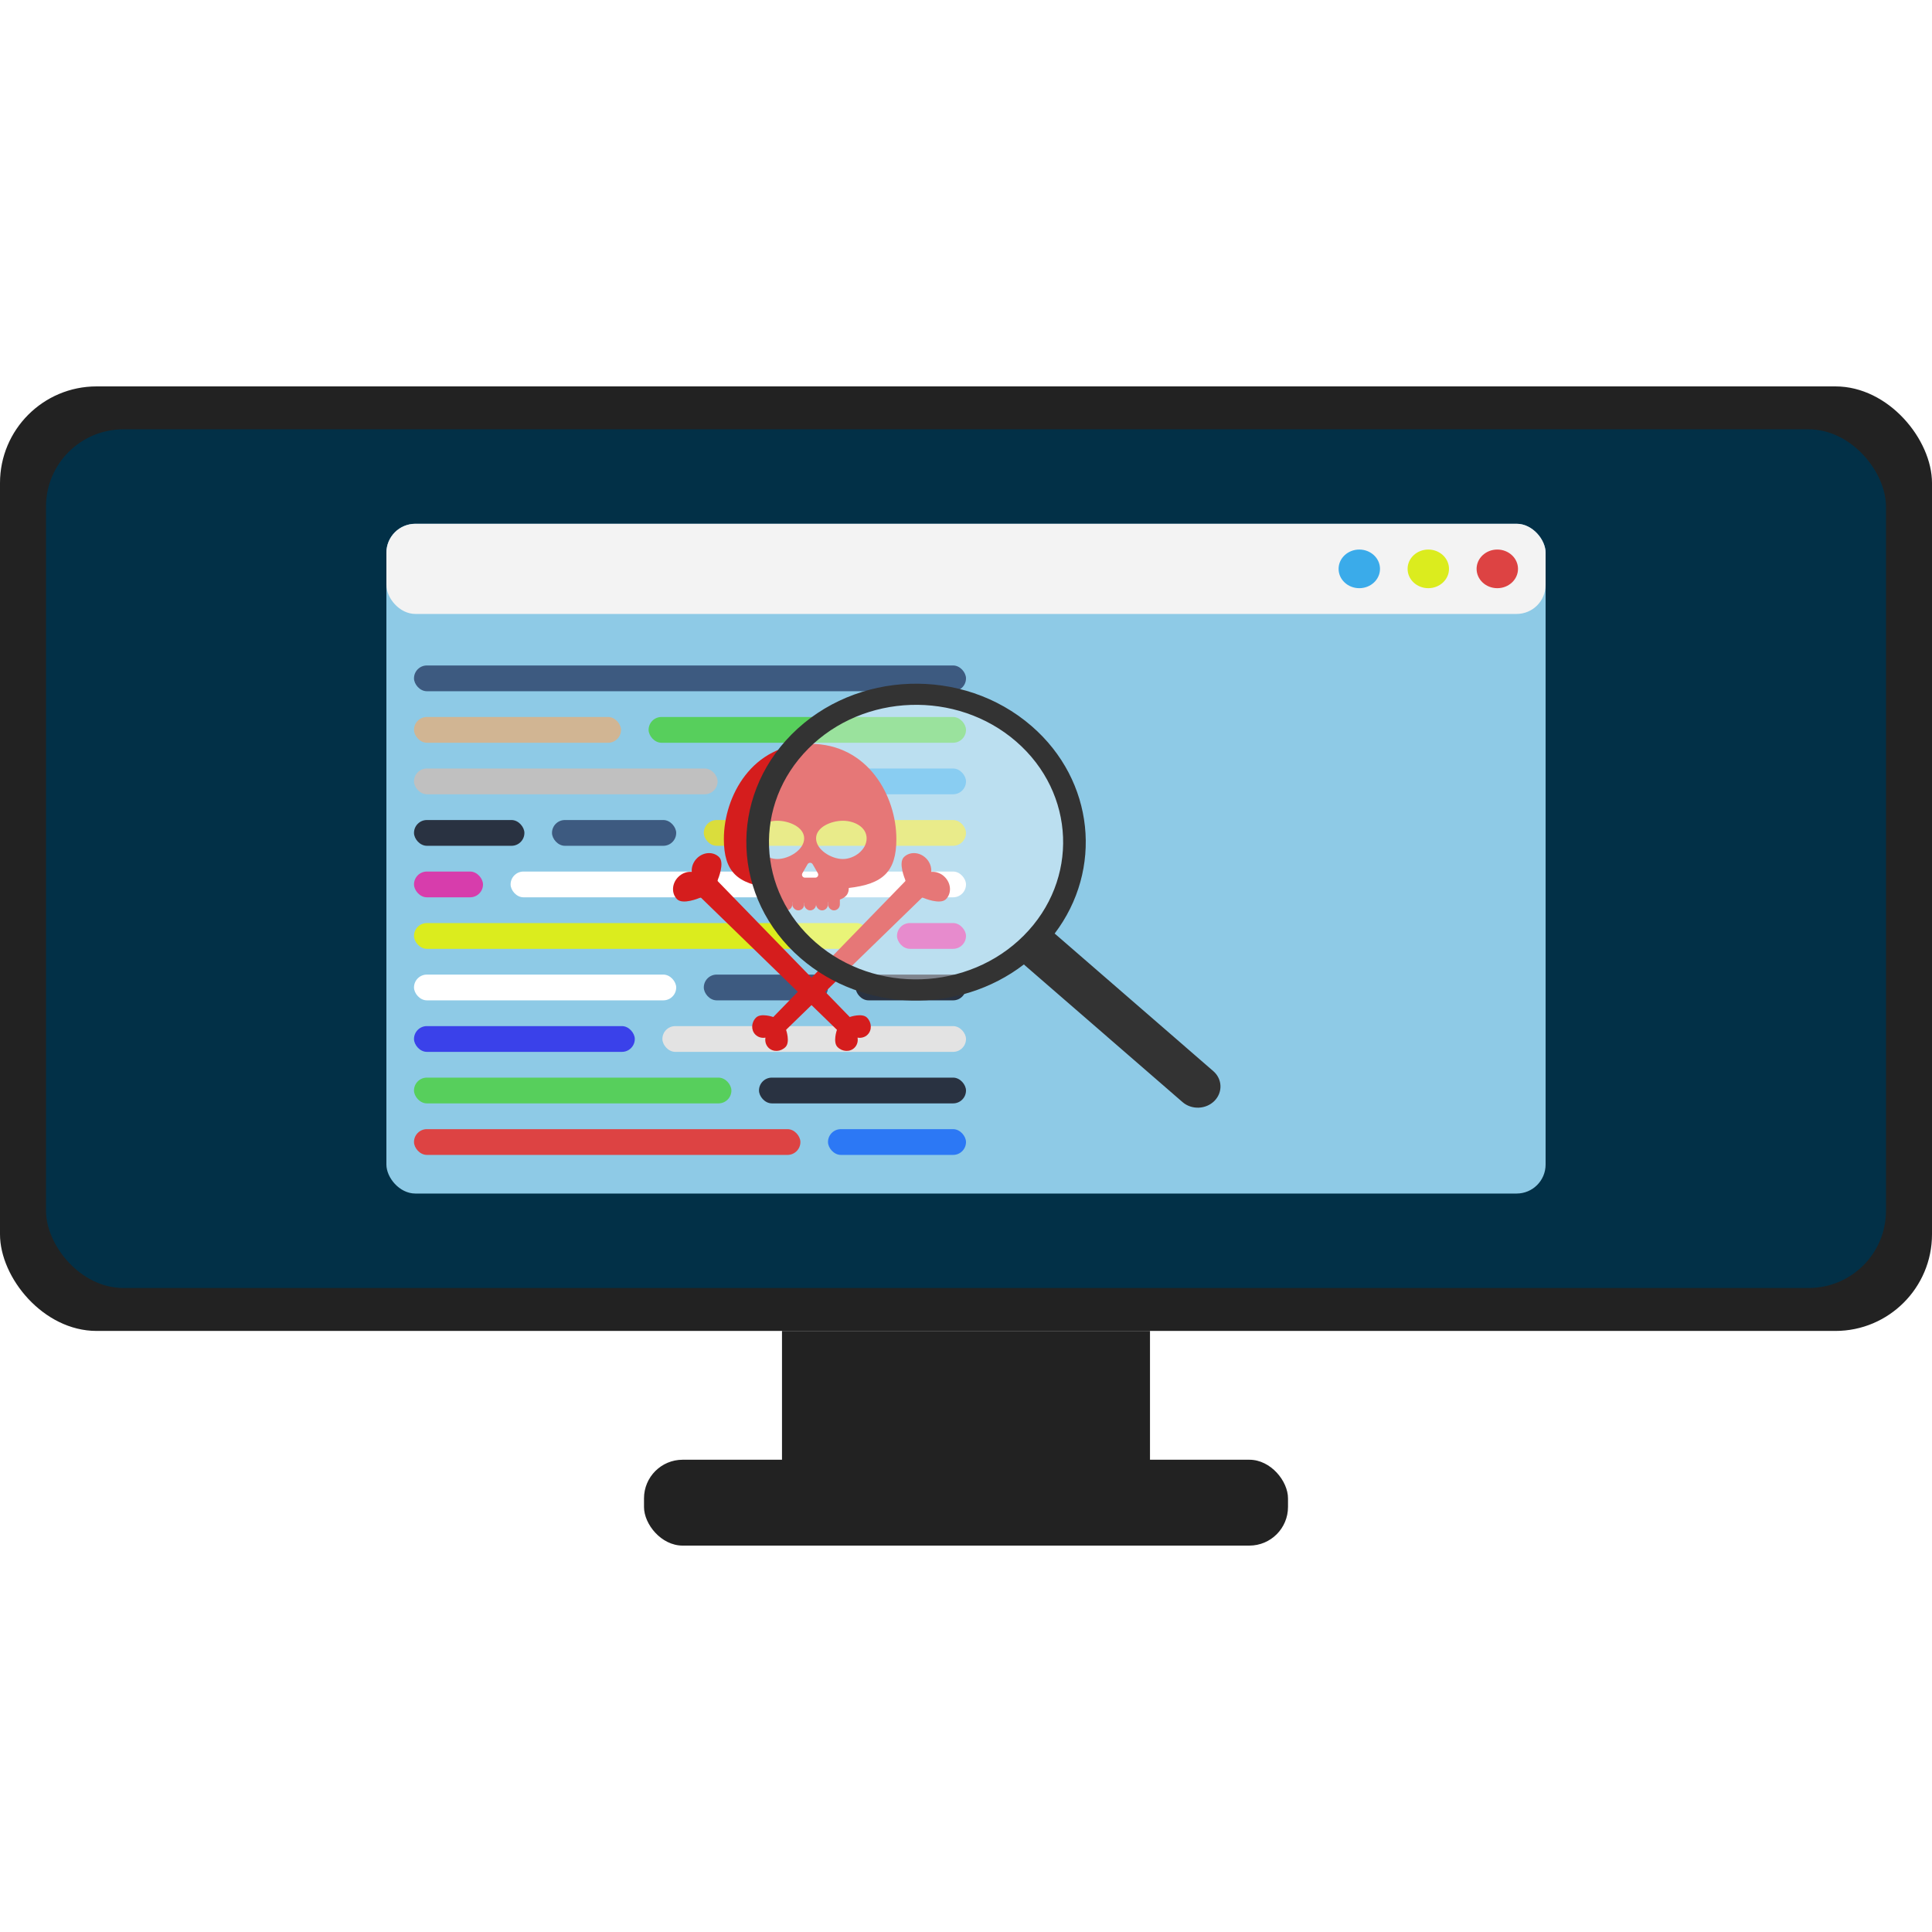 <svg width="200" height="200" viewBox="0 0 200 200" fill="none" xmlns="http://www.w3.org/2000/svg">
<rect x="80.952" y="137.778" width="38.095" height="22.222" fill="#222222"/>
<rect x="66.667" y="151.111" width="66.667" height="8.889" rx="4" fill="#222222"/>
<rect y="40" width="200" height="97.778" rx="10" fill="#222222"/>
<rect x="4.762" y="44.444" width="190.476" height="88.889" rx="8" fill="#023047"/>
<rect x="40" y="54.222" width="120" height="69.333" rx="3" fill="#8ECAE6"/>
<rect x="40" y="54.222" width="120" height="9.333" rx="3" fill="#F3F3F3"/>
<rect x="42.857" y="68.889" width="57.143" height="2.667" rx="1.333" fill="#3D5A80"/>
<rect x="42.857" y="74.222" width="21.429" height="2.667" rx="1.333" fill="#D1B593"/>
<rect x="42.857" y="84.889" width="11.429" height="2.667" rx="1.333" fill="#293241"/>
<rect x="42.857" y="90.222" width="7.143" height="2.667" rx="1.333" fill="#D73DAC"/>
<rect x="57.143" y="84.889" width="12.857" height="2.667" rx="1.333" fill="#3D5A80"/>
<rect x="72.857" y="84.889" width="27.143" height="2.667" rx="1.333" fill="#DADD3C"/>
<rect x="52.857" y="90.222" width="47.143" height="2.667" rx="1.333" fill="white"/>
<rect x="42.857" y="79.555" width="31.429" height="2.667" rx="1.333" fill="#C0C0C0"/>
<rect x="77.143" y="79.555" width="22.857" height="2.667" rx="1.333" fill="#3AABEA"/>
<rect x="67.143" y="74.222" width="32.857" height="2.667" rx="1.333" fill="#57CF5C"/>
<rect x="82.857" y="119.556" width="40" height="2.667" rx="1.333" transform="rotate(-180 82.857 119.556)" fill="#DD4343"/>
<rect x="100" y="114.222" width="21.429" height="2.667" rx="1.333" transform="rotate(-180 100 114.222)" fill="#293241"/>
<rect x="100" y="103.556" width="11.429" height="2.667" rx="1.333" transform="rotate(-180 100 103.556)" fill="#293241"/>
<rect x="100" y="119.556" width="14.286" height="2.667" rx="1.333" transform="rotate(-180 100 119.556)" fill="#2C78F5"/>
<rect x="100" y="98.222" width="7.143" height="2.667" rx="1.333" transform="rotate(-180 100 98.222)" fill="#D73DAC"/>
<rect x="85.714" y="103.556" width="12.857" height="2.667" rx="1.333" transform="rotate(-180 85.714 103.556)" fill="#3D5A80"/>
<rect x="70" y="103.556" width="27.143" height="2.667" rx="1.333" transform="rotate(-180 70 103.556)" fill="white"/>
<rect x="90" y="98.222" width="47.143" height="2.667" rx="1.333" transform="rotate(-180 90 98.222)" fill="#DBEC1E"/>
<rect x="100" y="108.889" width="31.429" height="2.667" rx="1.333" transform="rotate(-180 100 108.889)" fill="#E3E3E3"/>
<rect x="65.714" y="108.889" width="22.857" height="2.667" rx="1.333" transform="rotate(-180 65.714 108.889)" fill="#3A41EA"/>
<rect x="75.714" y="114.222" width="32.857" height="2.667" rx="1.333" transform="rotate(-180 75.714 114.222)" fill="#57CF5C"/>
<ellipse cx="155" cy="58.889" rx="2.143" ry="2" fill="#DD4343"/>
<ellipse cx="147.857" cy="58.889" rx="2.143" ry="2" fill="#DBEC1E"/>
<ellipse cx="140.714" cy="58.889" rx="2.143" ry="2" fill="#3AABEA"/>
<g filter="url(#filter0_i)">
<path d="M71.83 88.214L73.572 86.472L88.594 101.93L87.288 103.236L71.83 88.214Z" fill="#D51D1D"/>
<path d="M70.089 89.085C70.69 89.686 72.387 88.964 72.387 88.964L73.899 88.541L74.322 87.029C74.322 87.029 75.044 85.332 74.443 84.731C73.842 84.129 72.813 84.183 72.145 84.852C71.749 85.247 71.569 85.769 71.612 86.254C71.127 86.211 70.605 86.391 70.21 86.787C69.541 87.455 69.487 88.484 70.089 89.085Z" fill="#D51D1D"/>
<path d="M89.748 101.342C89.243 100.837 87.987 101.274 87.987 101.274L86.853 101.495L86.632 102.629C86.632 102.629 86.195 103.885 86.7 104.39C87.205 104.895 87.994 104.925 88.461 104.458C88.738 104.181 88.841 103.791 88.773 103.415C89.149 103.482 89.539 103.38 89.816 103.103C90.284 102.636 90.253 101.847 89.748 101.342Z" fill="#D51D1D"/>
</g>
<g filter="url(#filter1_i)">
<path d="M94.441 86.472L96.183 88.214L80.725 103.236L79.419 101.93L94.441 86.472Z" fill="#D51D1D"/>
<path d="M93.57 84.731C92.969 85.332 93.691 87.029 93.691 87.029L94.114 88.541L95.626 88.964C95.626 88.964 97.323 89.686 97.924 89.085C98.526 88.484 98.471 87.455 97.803 86.787C97.408 86.391 96.885 86.211 96.4 86.254C96.444 85.769 96.264 85.247 95.868 84.852C95.2 84.183 94.171 84.129 93.57 84.731Z" fill="#D51D1D"/>
<path d="M81.313 104.39C81.818 103.885 81.381 102.629 81.381 102.629L81.16 101.495L80.026 101.274C80.026 101.274 78.77 100.837 78.265 101.342C77.76 101.847 77.73 102.636 78.197 103.103C78.474 103.38 78.864 103.482 79.24 103.415C79.172 103.791 79.275 104.181 79.552 104.458C80.019 104.925 80.808 104.895 81.313 104.39Z" fill="#D51D1D"/>
</g>
<g filter="url(#filter2_i)">
<path fill-rule="evenodd" clip-rule="evenodd" d="M83.863 89.472C87.25 89.472 87.865 88.856 87.865 87.922C91.397 87.518 92.792 86.251 92.792 82.853C92.792 78.431 89.867 73 83.863 73C77.859 73 74.934 78.431 74.934 82.853C74.934 86.251 76.328 87.518 79.86 87.922C79.86 88.856 80.476 89.472 83.863 89.472ZM80.476 84.926C81.666 84.926 83.247 83.97 83.247 82.791C83.247 81.612 81.666 80.964 80.476 80.964C79.286 80.964 78.013 81.612 78.013 82.791C78.013 83.97 79.286 84.926 80.476 84.926ZM89.713 82.791C89.713 83.97 88.44 84.926 87.25 84.926C86.059 84.926 84.479 83.97 84.479 82.791C84.479 81.612 86.059 80.964 87.25 80.964C88.44 80.964 89.713 81.612 89.713 82.791ZM84.663 86.393L84.129 85.47C84.011 85.264 83.715 85.264 83.596 85.47L83.063 86.393C82.944 86.599 83.093 86.855 83.329 86.855H84.396C84.633 86.855 84.781 86.599 84.663 86.393Z" fill="#D51D1D"/>
<rect x="83.247" y="88.087" width="1.232" height="2.155" rx="0.616" fill="#D51D1D"/>
<rect x="85.71" y="88.087" width="1.232" height="2.155" rx="0.616" fill="#D51D1D"/>
<rect x="84.478" y="88.087" width="1.232" height="2.155" rx="0.616" fill="#D51D1D"/>
<rect x="82.015" y="88.087" width="1.232" height="2.155" rx="0.616" fill="#D51D1D"/>
<rect x="80.784" y="88.087" width="1.232" height="2.155" rx="0.616" fill="#D51D1D"/>
</g>
<ellipse cx="94.762" cy="87.111" rx="16.191" ry="15.111" fill="white" fill-opacity="0.4"/>
<path fill-rule="evenodd" clip-rule="evenodd" d="M109.177 96.641C114.193 90.037 113.317 80.825 106.791 75.163C99.683 68.998 88.567 69.377 81.961 76.011C75.355 82.644 75.761 93.02 82.869 99.185C89.395 104.847 99.303 104.99 105.994 99.838C106.026 99.87 106.06 99.901 106.095 99.932L122.413 114.087C123.355 114.905 124.834 114.851 125.715 113.967C126.595 113.082 126.545 111.702 125.602 110.884L109.284 96.729C109.249 96.699 109.214 96.669 109.177 96.641ZM105.196 76.765C111.355 82.108 111.708 91.1 105.982 96.849C100.257 102.598 90.623 102.927 84.463 97.584C78.304 92.24 77.952 83.248 83.677 77.499C89.402 71.75 99.036 71.422 105.196 76.765Z" fill="#333333"/>
<defs>
<filter id="filter0_i" x="69" y="83.642" width="21.663" height="25.663" filterUnits="userSpaceOnUse" color-interpolation-filters="sRGB">
<feFlood flood-opacity="0" result="BackgroundImageFix"/>
<feBlend mode="normal" in="SourceGraphic" in2="BackgroundImageFix" result="shape"/>
<feColorMatrix in="SourceAlpha" type="matrix" values="0 0 0 0 0 0 0 0 0 0 0 0 0 0 0 0 0 0 127 0" result="hardAlpha"/>
<feOffset dy="4"/>
<feGaussianBlur stdDeviation="2"/>
<feComposite in2="hardAlpha" operator="arithmetic" k2="-1" k3="1"/>
<feColorMatrix type="matrix" values="0 0 0 0 0 0 0 0 0 0 0 0 0 0 0 0 0 0 0.25 0"/>
<feBlend mode="normal" in2="shape" result="effect1_innerShadow"/>
</filter>
<filter id="filter1_i" x="77.35" y="83.642" width="21.663" height="25.663" filterUnits="userSpaceOnUse" color-interpolation-filters="sRGB">
<feFlood flood-opacity="0" result="BackgroundImageFix"/>
<feBlend mode="normal" in="SourceGraphic" in2="BackgroundImageFix" result="shape"/>
<feColorMatrix in="SourceAlpha" type="matrix" values="0 0 0 0 0 0 0 0 0 0 0 0 0 0 0 0 0 0 127 0" result="hardAlpha"/>
<feOffset dy="4"/>
<feGaussianBlur stdDeviation="2"/>
<feComposite in2="hardAlpha" operator="arithmetic" k2="-1" k3="1"/>
<feColorMatrix type="matrix" values="0 0 0 0 0 0 0 0 0 0 0 0 0 0 0 0 0 0 0.25 0"/>
<feBlend mode="normal" in2="shape" result="effect1_innerShadow"/>
</filter>
<filter id="filter2_i" x="74.934" y="73" width="17.858" height="21.242" filterUnits="userSpaceOnUse" color-interpolation-filters="sRGB">
<feFlood flood-opacity="0" result="BackgroundImageFix"/>
<feBlend mode="normal" in="SourceGraphic" in2="BackgroundImageFix" result="shape"/>
<feColorMatrix in="SourceAlpha" type="matrix" values="0 0 0 0 0 0 0 0 0 0 0 0 0 0 0 0 0 0 127 0" result="hardAlpha"/>
<feOffset dy="4"/>
<feGaussianBlur stdDeviation="2"/>
<feComposite in2="hardAlpha" operator="arithmetic" k2="-1" k3="1"/>
<feColorMatrix type="matrix" values="0 0 0 0 0 0 0 0 0 0 0 0 0 0 0 0 0 0 0.25 0"/>
<feBlend mode="normal" in2="shape" result="effect1_innerShadow"/>
</filter>
</defs>
</svg>
